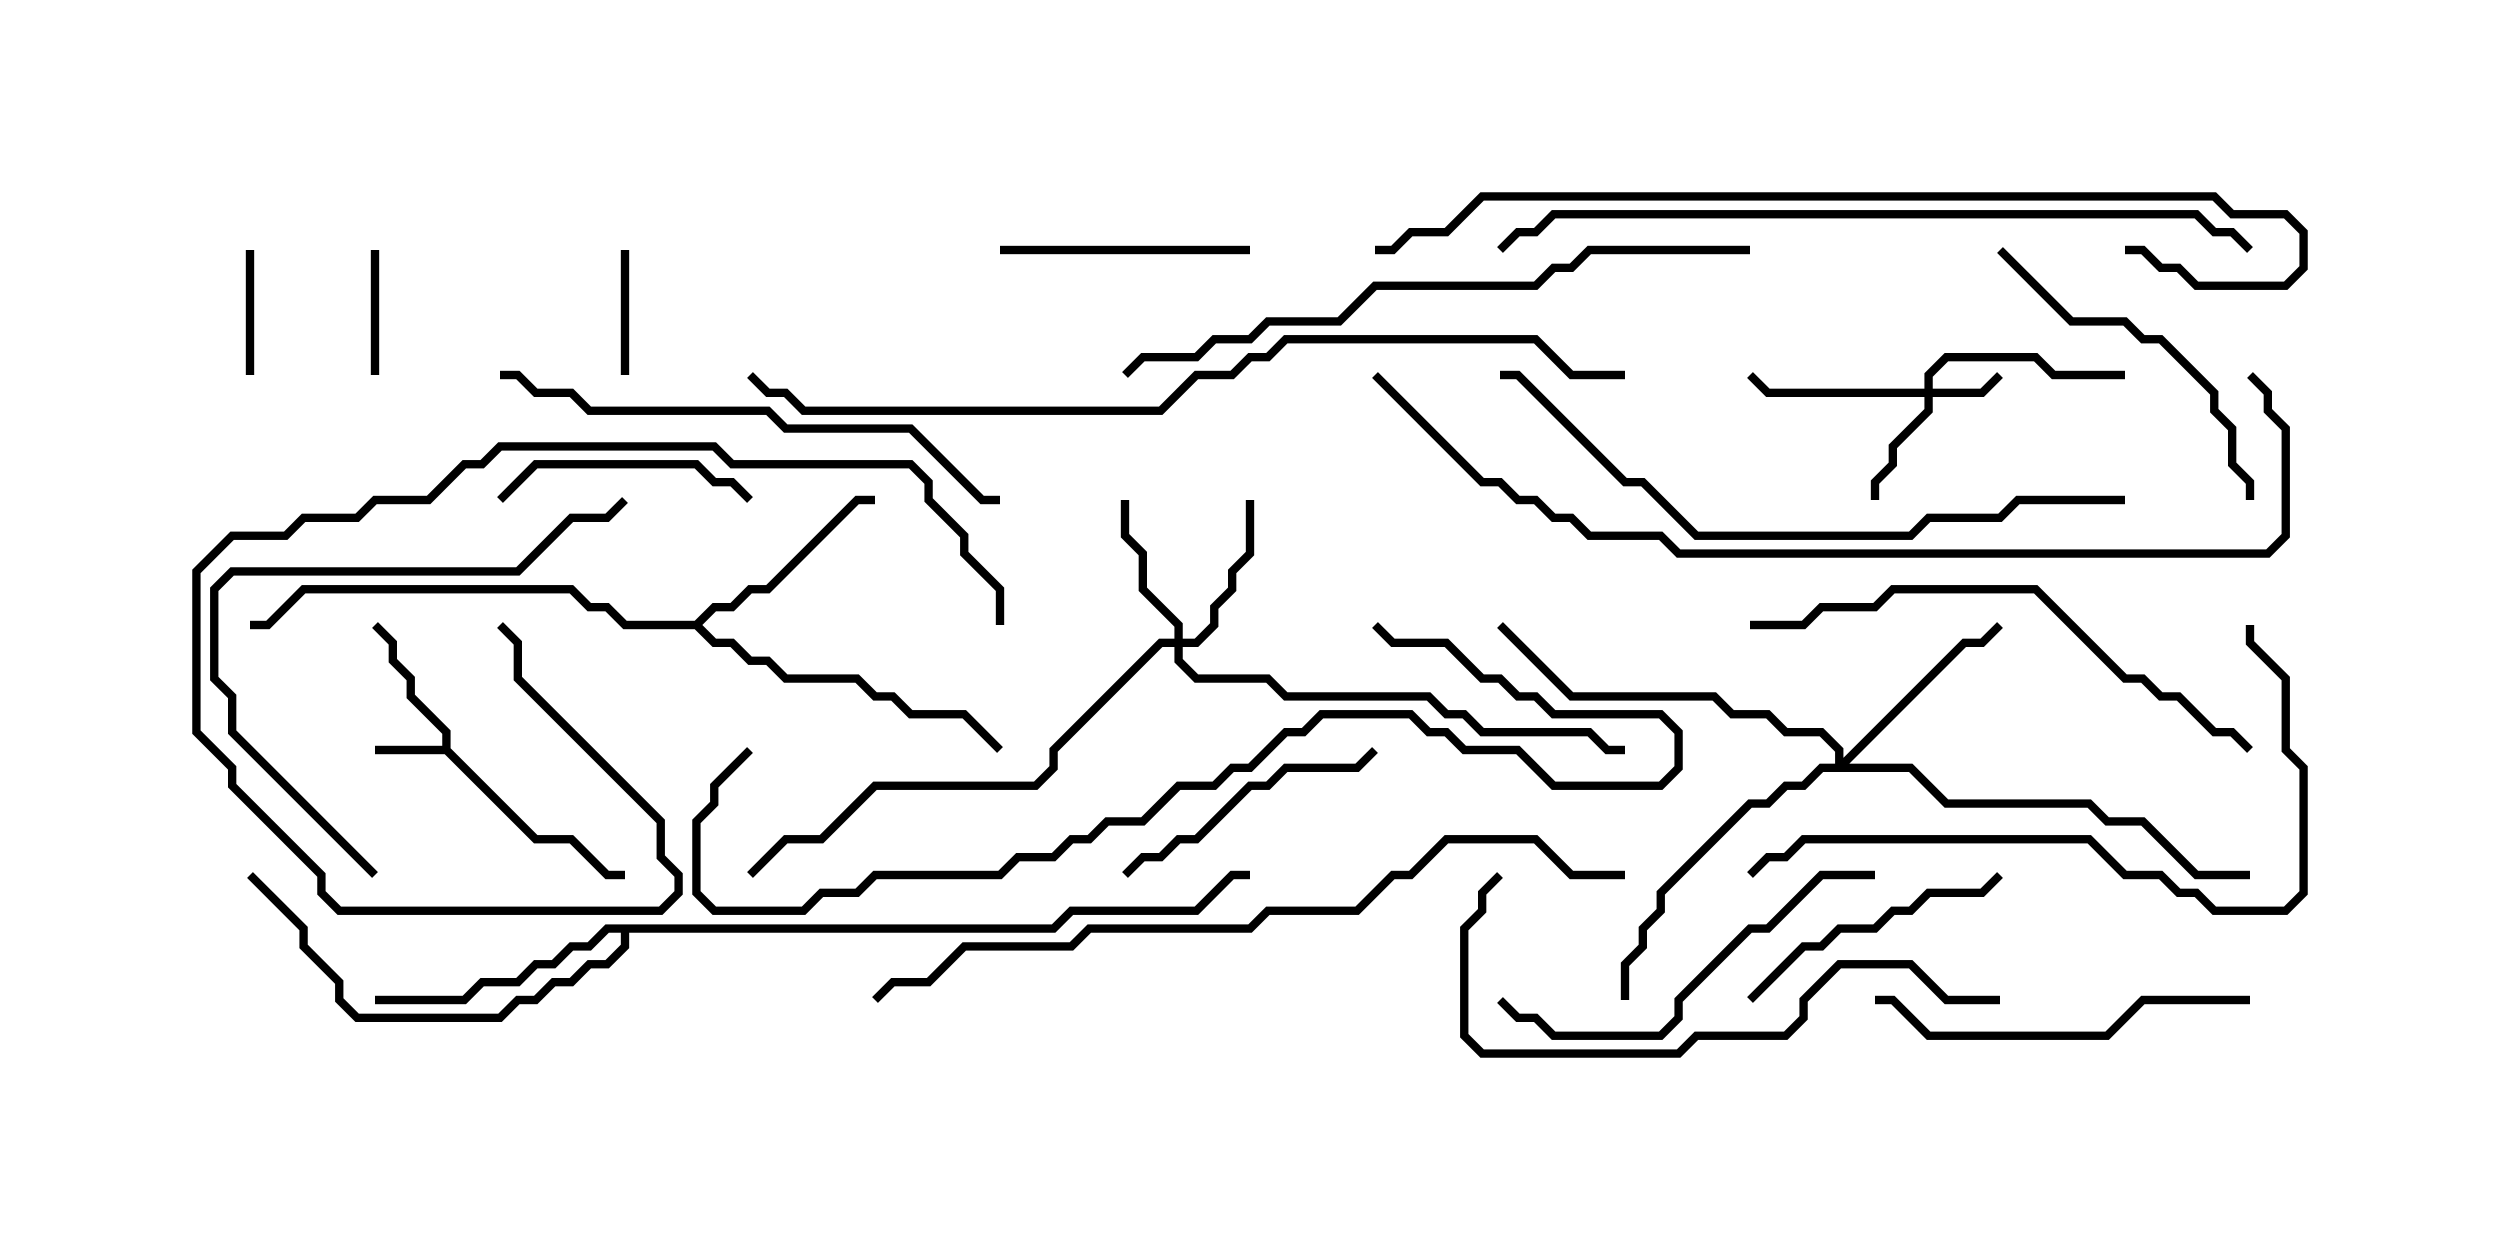 <svg version="1.1" width="30" height="15" xmlns="http://www.w3.org/2000/svg"><path d="M5.307,8.95L5.307,8.806L4.879,8.378L4.879,8.164L4.664,7.949L4.664,7.735L4.465,7.535L4.535,7.465L4.764,7.694L4.764,7.908L4.979,8.122L4.979,8.336L5.407,8.765L5.407,8.979L6.449,10.021L6.878,10.021L7.306,10.45L7.5,10.45L7.5,10.55L7.265,10.55L6.836,10.121L6.408,10.121L5.336,9.05L4.5,9.05L4.5,8.95z" stroke="none"/><path d="M8.336,7.45L8.551,7.236L8.765,7.236L8.979,7.021L9.194,7.021L10.265,5.95L10.5,5.95L10.5,6.05L10.306,6.05L9.235,7.121L9.021,7.121L8.806,7.336L8.592,7.336L8.428,7.5L8.592,7.664L8.806,7.664L9.021,7.879L9.235,7.879L9.449,8.093L10.306,8.093L10.521,8.307L10.735,8.307L10.949,8.521L11.592,8.521L12.035,8.965L11.965,9.035L11.551,8.621L10.908,8.621L10.694,8.407L10.479,8.407L10.265,8.193L9.408,8.193L9.194,7.979L8.979,7.979L8.765,7.764L8.551,7.764L8.336,7.55L7.479,7.55L7.265,7.336L7.051,7.336L6.836,7.121L3.664,7.121L3.235,7.55L3,7.55L3,7.45L3.194,7.45L3.622,7.021L6.878,7.021L7.092,7.236L7.306,7.236L7.521,7.45z" stroke="none"/><path d="M12.622,11.093L12.836,10.879L14.336,10.879L14.765,10.45L15,10.45L15,10.55L14.806,10.55L14.378,10.979L12.878,10.979L12.664,11.193L7.55,11.193L7.55,11.378L7.306,11.621L7.092,11.621L6.878,11.836L6.664,11.836L6.449,12.05L6.235,12.05L6.021,12.264L4.265,12.264L4.021,12.021L4.021,11.806L3.593,11.378L3.593,11.164L2.965,10.535L3.035,10.465L3.693,11.122L3.693,11.336L4.121,11.765L4.121,11.979L4.306,12.164L5.979,12.164L6.194,11.95L6.408,11.95L6.622,11.736L6.836,11.736L7.051,11.521L7.265,11.521L7.45,11.336L7.45,11.193L7.306,11.193L7.092,11.407L6.878,11.407L6.664,11.621L6.449,11.621L6.235,11.836L5.806,11.836L5.592,12.05L4.5,12.05L4.5,11.95L5.551,11.95L5.765,11.736L6.194,11.736L6.408,11.521L6.622,11.521L6.836,11.307L7.051,11.307L7.265,11.093z" stroke="none"/><path d="M23.093,4.664L23.093,4.479L23.336,4.236L24.449,4.236L24.664,4.45L25.5,4.45L25.5,4.55L24.622,4.55L24.408,4.336L23.378,4.336L23.193,4.521L23.193,4.664L23.765,4.664L23.965,4.465L24.035,4.535L23.806,4.764L23.193,4.764L23.193,4.949L22.764,5.378L22.764,5.592L22.55,5.806L22.55,6L22.45,6L22.45,5.765L22.664,5.551L22.664,5.336L23.093,4.908L23.093,4.764L21.194,4.764L20.965,4.535L21.035,4.465L21.235,4.664z" stroke="none"/><path d="M14.093,7.664L14.093,7.521L13.664,7.092L13.664,6.664L13.45,6.449L13.45,6L13.55,6L13.55,6.408L13.764,6.622L13.764,7.051L14.193,7.479L14.193,7.664L14.336,7.664L14.521,7.479L14.521,7.265L14.736,7.051L14.736,6.836L14.95,6.622L14.95,6L15.05,6L15.05,6.664L14.836,6.878L14.836,7.092L14.621,7.306L14.621,7.521L14.378,7.764L14.193,7.764L14.193,7.908L14.378,8.093L15.235,8.093L15.449,8.307L17.164,8.307L17.378,8.521L17.592,8.521L17.806,8.736L19.092,8.736L19.306,8.95L19.5,8.95L19.5,9.05L19.265,9.05L19.051,8.836L17.765,8.836L17.551,8.621L17.336,8.621L17.122,8.407L15.408,8.407L15.194,8.193L14.336,8.193L14.093,7.949L14.093,7.764L13.949,7.764L12.693,9.021L12.693,9.235L12.449,9.479L10.521,9.479L9.878,10.121L9.449,10.121L9.035,10.535L8.965,10.465L9.408,10.021L9.836,10.021L10.479,9.379L12.408,9.379L12.593,9.194L12.593,8.979L13.908,7.664z" stroke="none"/><path d="M22.021,9.164L22.021,9.021L21.836,8.836L21.408,8.836L21.194,8.621L20.765,8.621L20.551,8.407L18.836,8.407L17.965,7.535L18.035,7.465L18.878,8.307L20.592,8.307L20.806,8.521L21.235,8.521L21.449,8.736L21.878,8.736L22.121,8.979L22.121,9.094L23.551,7.664L23.765,7.664L23.965,7.465L24.035,7.535L23.806,7.764L23.592,7.764L22.192,9.164L22.949,9.164L23.378,9.593L25.092,9.593L25.306,9.807L25.735,9.807L26.378,10.45L27,10.45L27,10.55L26.336,10.55L25.694,9.907L25.265,9.907L25.051,9.693L23.336,9.693L22.908,9.264L21.878,9.264L21.664,9.479L21.449,9.479L21.235,9.693L21.021,9.693L19.979,10.735L19.979,10.949L19.764,11.164L19.764,11.378L19.55,11.592L19.55,12L19.45,12L19.45,11.551L19.664,11.336L19.664,11.122L19.879,10.908L19.879,10.694L20.979,9.593L21.194,9.593L21.408,9.379L21.622,9.379L21.836,9.164z" stroke="none"/><path d="M4.55,4.5L4.45,4.5L4.45,3L4.55,3z" stroke="none"/><path d="M7.45,3L7.55,3L7.55,4.5L7.45,4.5z" stroke="none"/><path d="M2.95,3L3.05,3L3.05,4.5L2.95,4.5z" stroke="none"/><path d="M9.035,5.965L8.965,6.035L8.765,5.836L8.551,5.836L8.336,5.621L6.449,5.621L6.035,6.035L5.965,5.965L6.408,5.521L8.378,5.521L8.592,5.736L8.806,5.736z" stroke="none"/><path d="M12,3.05L12,2.95L15,2.95L15,3.05z" stroke="none"/><path d="M21.035,12.035L20.965,11.965L21.622,11.307L21.836,11.307L22.051,11.093L22.479,11.093L22.694,10.879L22.908,10.879L23.122,10.664L23.765,10.664L23.965,10.465L24.035,10.535L23.806,10.764L23.164,10.764L22.949,10.979L22.735,10.979L22.521,11.193L22.092,11.193L21.878,11.407L21.664,11.407z" stroke="none"/><path d="M13.535,10.535L13.465,10.465L13.694,10.236L13.908,10.236L14.122,10.021L14.336,10.021L14.979,9.379L15.194,9.379L15.408,9.164L16.265,9.164L16.465,8.965L16.535,9.035L16.306,9.264L15.449,9.264L15.235,9.479L15.021,9.479L14.378,10.121L14.164,10.121L13.949,10.336L13.735,10.336z" stroke="none"/><path d="M23.965,3.035L24.035,2.965L24.878,3.807L25.521,3.807L25.735,4.021L25.949,4.021L26.621,4.694L26.621,4.908L26.836,5.122L26.836,5.551L27.05,5.765L27.05,6L26.95,6L26.95,5.806L26.736,5.592L26.736,5.164L26.521,4.949L26.521,4.735L25.908,4.121L25.694,4.121L25.479,3.907L24.836,3.907z" stroke="none"/><path d="M27,11.95L27,12.05L25.735,12.05L25.306,12.479L23.122,12.479L22.694,12.05L22.5,12.05L22.5,11.95L22.735,11.95L23.164,12.379L25.265,12.379L25.694,11.95z" stroke="none"/><path d="M22.5,10.45L22.5,10.55L21.878,10.55L21.235,11.193L21.021,11.193L20.193,12.021L20.193,12.235L19.949,12.479L18.622,12.479L18.408,12.264L18.194,12.264L17.965,12.035L18.035,11.965L18.235,12.164L18.449,12.164L18.664,12.379L19.908,12.379L20.093,12.194L20.093,11.979L20.979,11.093L21.194,11.093L21.836,10.45z" stroke="none"/><path d="M4.535,10.465L4.465,10.535L2.736,8.806L2.736,8.378L2.521,8.164L2.521,7.051L2.765,6.807L6.194,6.807L6.836,6.164L7.265,6.164L7.465,5.965L7.535,6.035L7.306,6.264L6.878,6.264L6.235,6.907L2.806,6.907L2.621,7.092L2.621,8.122L2.836,8.336L2.836,8.765z" stroke="none"/><path d="M12.05,7.5L11.95,7.5L11.95,7.092L11.521,6.664L11.521,6.449L11.093,6.021L11.093,5.806L10.908,5.621L8.765,5.621L8.551,5.407L6.021,5.407L5.806,5.621L5.592,5.621L5.164,6.05L4.521,6.05L4.306,6.264L3.664,6.264L3.449,6.479L2.806,6.479L2.407,6.878L2.407,8.765L2.836,9.194L2.836,9.408L3.907,10.479L3.907,10.694L4.092,10.879L7.908,10.879L8.093,10.694L8.093,10.521L7.879,10.306L7.879,9.878L6.164,8.164L6.164,7.735L5.965,7.535L6.035,7.465L6.264,7.694L6.264,8.122L7.979,9.836L7.979,10.265L8.193,10.479L8.193,10.735L7.949,10.979L4.051,10.979L3.807,10.735L3.807,10.521L2.736,9.449L2.736,9.235L2.307,8.806L2.307,6.836L2.765,6.379L3.408,6.379L3.622,6.164L4.265,6.164L4.479,5.95L5.122,5.95L5.551,5.521L5.765,5.521L5.979,5.307L8.592,5.307L8.806,5.521L10.949,5.521L11.193,5.765L11.193,5.979L11.621,6.408L11.621,6.622L12.05,7.051z" stroke="none"/><path d="M24,11.95L24,12.05L23.336,12.05L22.908,11.621L22.092,11.621L21.693,12.021L21.693,12.235L21.449,12.479L20.378,12.479L20.164,12.693L17.765,12.693L17.521,12.449L17.521,11.122L17.736,10.908L17.736,10.694L17.965,10.465L18.035,10.535L17.836,10.735L17.836,10.949L17.621,11.164L17.621,12.408L17.806,12.593L20.122,12.593L20.336,12.379L21.408,12.379L21.593,12.194L21.593,11.979L22.051,11.521L22.949,11.521L23.378,11.95z" stroke="none"/><path d="M21,7.55L21,7.45L21.622,7.45L21.836,7.236L22.479,7.236L22.694,7.021L24.449,7.021L25.521,8.093L25.735,8.093L25.949,8.307L26.164,8.307L26.592,8.736L26.806,8.736L27.035,8.965L26.965,9.035L26.765,8.836L26.551,8.836L26.122,8.407L25.908,8.407L25.694,8.193L25.479,8.193L24.408,7.121L22.735,7.121L22.521,7.336L21.878,7.336L21.664,7.55z" stroke="none"/><path d="M6,4.55L6,4.45L6.235,4.45L6.449,4.664L6.878,4.664L7.092,4.879L9.235,4.879L9.449,5.093L10.949,5.093L11.806,5.95L12,5.95L12,6.05L11.765,6.05L10.908,5.193L9.408,5.193L9.194,4.979L7.051,4.979L6.836,4.764L6.408,4.764L6.194,4.55z" stroke="none"/><path d="M21.035,10.535L20.965,10.465L21.194,10.236L21.408,10.236L21.622,10.021L25.092,10.021L25.521,10.45L25.949,10.45L26.164,10.664L26.378,10.664L26.592,10.879L27.408,10.879L27.593,10.694L27.593,9.235L27.379,9.021L27.379,8.164L26.95,7.735L26.95,7.5L27.05,7.5L27.05,7.694L27.479,8.122L27.479,8.979L27.693,9.194L27.693,10.735L27.449,10.979L26.551,10.979L26.336,10.764L26.122,10.764L25.908,10.55L25.479,10.55L25.051,10.121L21.664,10.121L21.449,10.336L21.235,10.336z" stroke="none"/><path d="M8.965,8.965L9.035,9.035L8.621,9.449L8.621,9.664L8.407,9.878L8.407,10.694L8.592,10.879L9.622,10.879L9.836,10.664L10.265,10.664L10.479,10.45L11.979,10.45L12.194,10.236L12.622,10.236L12.836,10.021L13.051,10.021L13.265,9.807L13.694,9.807L14.122,9.379L14.551,9.379L14.765,9.164L14.979,9.164L15.408,8.736L15.622,8.736L15.836,8.521L16.949,8.521L17.164,8.736L17.378,8.736L17.592,8.95L18.235,8.95L18.664,9.379L19.908,9.379L20.093,9.194L20.093,8.806L19.908,8.621L18.622,8.621L18.408,8.407L18.194,8.407L17.979,8.193L17.765,8.193L17.336,7.764L16.694,7.764L16.465,7.535L16.535,7.465L16.735,7.664L17.378,7.664L17.806,8.093L18.021,8.093L18.235,8.307L18.449,8.307L18.664,8.521L19.949,8.521L20.193,8.765L20.193,9.235L19.949,9.479L18.622,9.479L18.194,9.05L17.551,9.05L17.336,8.836L17.122,8.836L16.908,8.621L15.878,8.621L15.664,8.836L15.449,8.836L15.021,9.264L14.806,9.264L14.592,9.479L14.164,9.479L13.735,9.907L13.306,9.907L13.092,10.121L12.878,10.121L12.664,10.336L12.235,10.336L12.021,10.55L10.521,10.55L10.306,10.764L9.878,10.764L9.664,10.979L8.551,10.979L8.307,10.735L8.307,9.836L8.521,9.622L8.521,9.408z" stroke="none"/><path d="M21,2.95L21,3.05L19.092,3.05L18.878,3.264L18.664,3.264L18.449,3.479L16.521,3.479L16.092,3.907L15.235,3.907L15.021,4.121L14.592,4.121L14.378,4.336L13.735,4.336L13.535,4.535L13.465,4.465L13.694,4.236L14.336,4.236L14.551,4.021L14.979,4.021L15.194,3.807L16.051,3.807L16.479,3.379L18.408,3.379L18.622,3.164L18.836,3.164L19.051,2.95z" stroke="none"/><path d="M25.5,5.95L25.5,6.05L24.235,6.05L24.021,6.264L23.164,6.264L22.949,6.479L20.336,6.479L19.694,5.836L19.479,5.836L18.194,4.55L18,4.55L18,4.45L18.235,4.45L19.521,5.736L19.735,5.736L20.378,6.379L22.908,6.379L23.122,6.164L23.979,6.164L24.194,5.95z" stroke="none"/><path d="M27.035,2.965L26.965,3.035L26.765,2.836L26.551,2.836L26.336,2.621L18.664,2.621L18.449,2.836L18.235,2.836L18.035,3.035L17.965,2.965L18.194,2.736L18.408,2.736L18.622,2.521L26.378,2.521L26.592,2.736L26.806,2.736z" stroke="none"/><path d="M25.5,3.05L25.5,2.95L25.735,2.95L25.949,3.164L26.164,3.164L26.378,3.379L27.408,3.379L27.593,3.194L27.593,2.806L27.408,2.621L26.765,2.621L26.551,2.407L17.806,2.407L17.378,2.836L16.949,2.836L16.735,3.05L16.5,3.05L16.5,2.95L16.694,2.95L16.908,2.736L17.336,2.736L17.765,2.307L26.592,2.307L26.806,2.521L27.449,2.521L27.693,2.765L27.693,3.235L27.449,3.479L26.336,3.479L26.122,3.264L25.908,3.264L25.694,3.05z" stroke="none"/><path d="M19.5,10.45L19.5,10.55L18.836,10.55L18.408,10.121L17.378,10.121L16.949,10.55L16.735,10.55L16.306,10.979L15.235,10.979L15.021,11.193L13.092,11.193L12.878,11.407L11.592,11.407L11.164,11.836L10.735,11.836L10.535,12.035L10.465,11.965L10.694,11.736L11.122,11.736L11.551,11.307L12.836,11.307L13.051,11.093L14.979,11.093L15.194,10.879L16.265,10.879L16.694,10.45L16.908,10.45L17.336,10.021L18.449,10.021L18.878,10.45z" stroke="none"/><path d="M19.5,4.45L19.5,4.55L18.836,4.55L18.408,4.121L15.449,4.121L15.235,4.336L15.021,4.336L14.806,4.55L14.378,4.55L13.949,4.979L9.622,4.979L9.408,4.764L9.194,4.764L8.965,4.535L9.035,4.465L9.235,4.664L9.449,4.664L9.664,4.879L13.908,4.879L14.336,4.45L14.765,4.45L14.979,4.236L15.194,4.236L15.408,4.021L18.449,4.021L18.878,4.45z" stroke="none"/><path d="M16.465,4.535L16.535,4.465L17.806,5.736L18.021,5.736L18.235,5.95L18.449,5.95L18.664,6.164L18.878,6.164L19.092,6.379L19.949,6.379L20.164,6.593L27.194,6.593L27.379,6.408L27.379,5.164L27.164,4.949L27.164,4.735L26.965,4.535L27.035,4.465L27.264,4.694L27.264,4.908L27.479,5.122L27.479,6.449L27.235,6.693L20.122,6.693L19.908,6.479L19.051,6.479L18.836,6.264L18.622,6.264L18.408,6.05L18.194,6.05L17.979,5.836L17.765,5.836z" stroke="none"/></svg>
